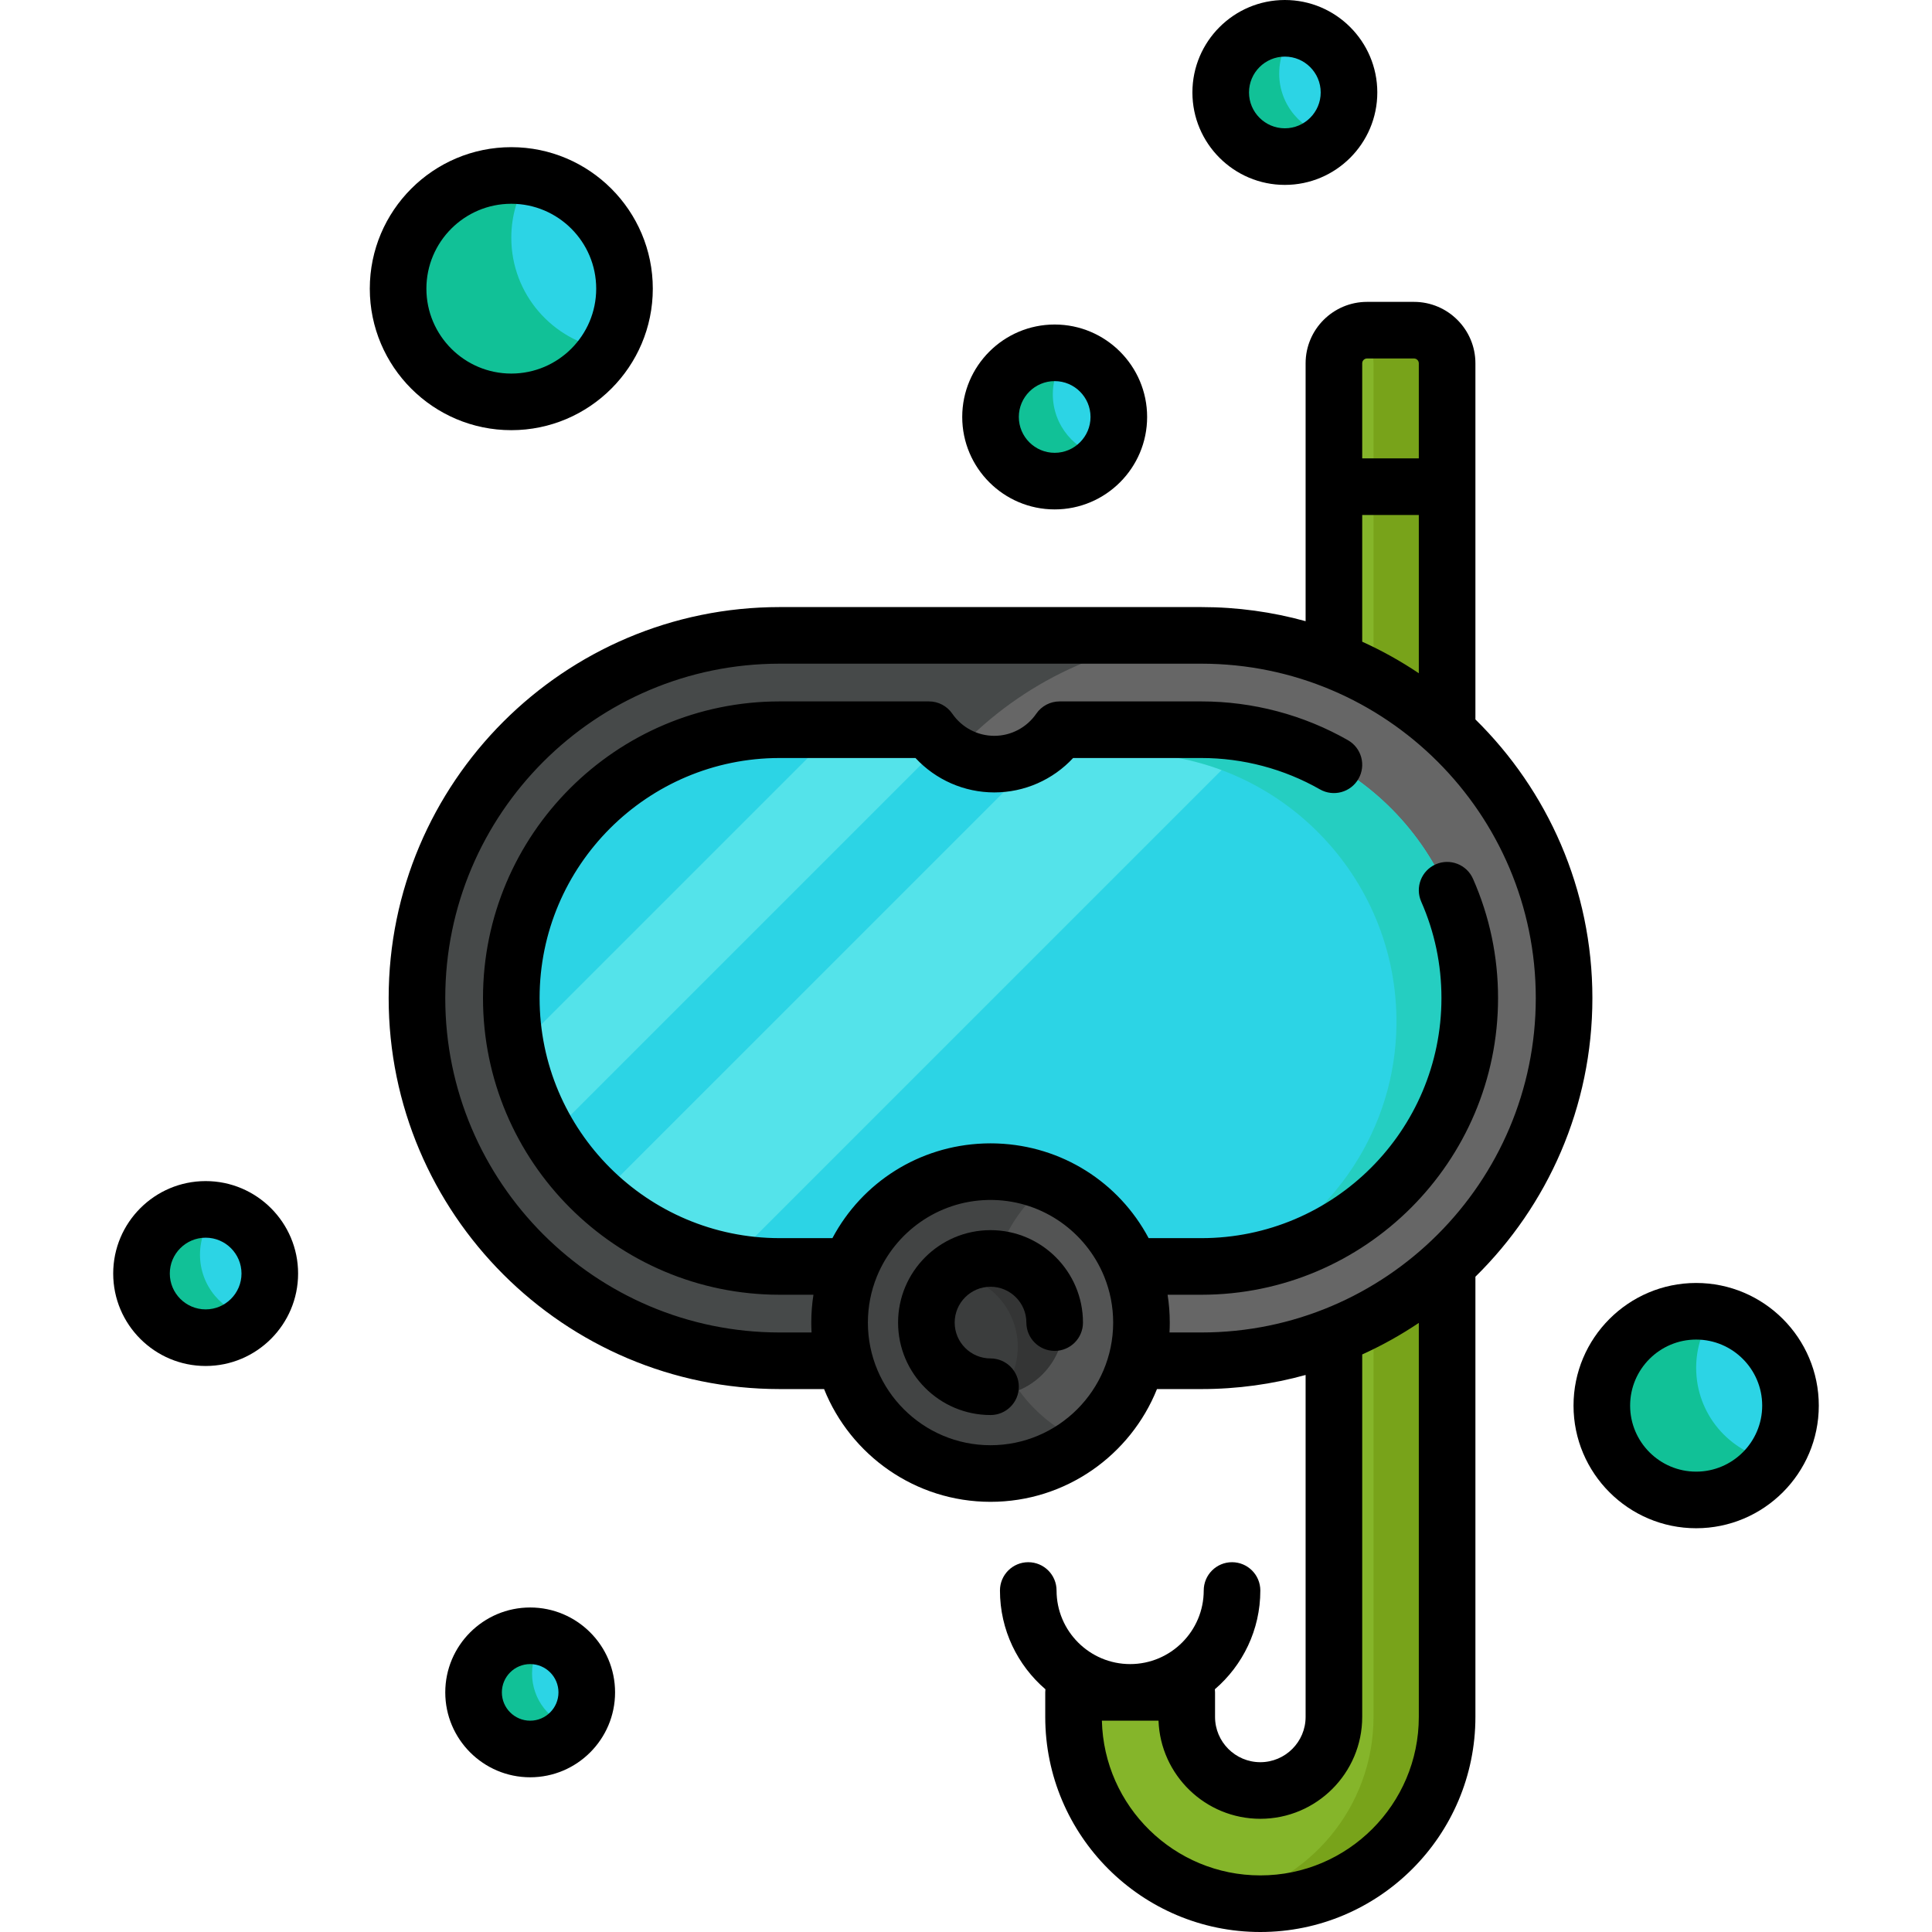 <?xml version="1.0" encoding="iso-8859-1"?>
<!-- Generator: Adobe Illustrator 19.0.0, SVG Export Plug-In . SVG Version: 6.00 Build 0)  -->
<svg version="1.1" id="Capa_1" xmlns="http://www.w3.org/2000/svg" xmlns:xlink="http://www.w3.org/1999/xlink" x="0px" y="0px"
	 viewBox="0 0 512 512" style="enable-background:new 0 0 512 512;" xml:space="preserve">
<g>
	<path style="fill:#85B52A;" d="M353.5,187.389V96.28c0-4.85,3.93-8.78,8.78-8.78h12.44c4.85,0,8.78,3.93,8.78,8.78v101.935
		L353.5,187.389z"/>
	<path style="fill:#85B52A;" d="M353.5,344.899V455c0,10.75-8.75,19.5-19.5,19.5s-19.5-8.75-19.5-19.5v-6.5h-30v6.5
		c0,27.29,22.21,49.5,49.5,49.5s49.5-22.21,49.5-49.5V322.707L353.5,344.899z"/>
</g>
<g>
	<path style="fill:#78A31A;" d="M374.72,87.5h-12.44c-1.257,0-2.449,0.268-3.53,0.744c3.09,1.359,5.25,4.443,5.25,8.036v94.898
		l19.5,7.037V96.28C383.5,91.43,379.57,87.5,374.72,87.5z"/>
	<path style="fill:#78A31A;" d="M364,337.132V455c0,23.953-17.112,43.988-39.75,48.53c3.154,0.633,6.413,0.97,9.75,0.97
		c27.29,0,49.5-22.21,49.5-49.5V322.707L364,337.132z"/>
</g>
<path style="fill:#666666;" d="M318.38,168.38c53.09,0,96.12,43.04,96.12,96.12c0,26.54-10.76,50.57-28.15,67.96
	c-17.39,17.4-41.43,28.16-67.97,28.16H302.5h-80.71h-15.17c-53.09,0-96.12-43.04-96.12-96.12c0-26.54,10.76-50.57,28.15-67.96
	c17.39-17.4,41.43-28.16,67.97-28.16H318.38z"/>
<path style="fill:#464949;" d="M227.774,264.5c0-26.54,10.76-50.57,28.15-67.96c16.786-16.795,39.768-27.401,65.213-28.118
	c-0.916-0.026-1.835-0.042-2.757-0.042H206.62c-26.54,0-50.58,10.76-67.97,28.16c-17.39,17.39-28.15,41.42-28.15,67.96
	c0,53.08,43.03,96.12,96.12,96.12h15.17h80.71h15.88c0.922,0,1.841-0.016,2.757-0.042
	C269.323,359.118,227.774,316.658,227.774,264.5z"/>
<circle style="fill:#535454;" cx="262.5" cy="350.5" r="40"/>
<path style="fill:#424444;" d="M262.5,345.105c0-12.811,6.031-24.207,15.4-31.528c-4.741-1.98-9.942-3.077-15.4-3.077
	c-22.09,0-40,17.91-40,40s17.91,40,40,40c9.279,0,17.814-3.169,24.6-8.472C272.655,375.995,262.5,361.737,262.5,345.105z"/>
<circle style="fill:#3B3D3D;" cx="262.5" cy="350.5" r="19.42"/>
<path style="fill:#343535;" d="M262.5,331.08c-5.793,0-10.979,2.551-14.537,6.574c0.767-0.092,1.544-0.154,2.337-0.154
	c10.725,0,19.42,8.695,19.42,19.42c0,4.932-1.854,9.421-4.883,12.846c9.621-1.156,17.083-9.334,17.083-19.266
	C281.92,339.775,273.225,331.08,262.5,331.08z"/>
<path style="fill:#2CD4E5;" d="M318.38,193.38c39.459,0,71.508,32.3,71.116,71.837c-0.388,39.147-32.875,70.403-72.023,70.403
	H299.63c-5.91-14.72-20.3-25.12-37.13-25.12s-31.22,10.4-37.13,25.12h-18.75c-39.22,0-71.12-31.91-71.12-71.12
	s31.9-71.12,71.12-71.12h37.224c1.437,0,2.768,0.672,3.701,1.764c3.852,4.504,9.564,7.356,15.955,7.356s12.103-2.852,15.955-7.356
	c0.934-1.092,2.265-1.764,3.701-1.764H318.38z"/>
<g>
	<path style="fill:#54E3EA;" d="M193.427,334.373l139.495-139.495c-4.696-0.98-9.559-1.498-14.542-1.498h-35.224
		c-0.232,0-0.46,0.024-0.685,0.057L158.806,317.103C168.346,325.782,180.253,331.891,193.427,334.373z"/>
	<path style="fill:#54E3EA;" d="M136.823,278.121c1.607,8.246,4.635,15.989,8.831,22.957l103.897-103.896
		c-0.712-0.635-1.385-1.312-2.006-2.037c-0.934-1.092-2.265-1.764-3.701-1.764h-22.28L136.823,278.121z"/>
</g>
<path style="fill:#25CEC1;" d="M318.38,193.38h-35.224c-1.437,0-2.768,0.672-3.701,1.764c-1.522,1.78-3.339,3.296-5.369,4.486
	h24.874c39.459,0,71.508,32.3,71.116,71.837c-0.276,27.806-16.754,51.617-40.303,63.087c33.427-5.734,59.377-34.379,59.723-69.337
	C389.888,225.68,357.839,193.38,318.38,193.38z"/>
<circle style="fill:#2CD4E5;" cx="135.5" cy="76.5" r="30"/>
<path style="fill:#11C197;" d="M135.5,63c0-5.939,1.733-11.47,4.709-16.129c-1.535-0.242-3.107-0.371-4.709-0.371
	c-16.57,0-30,13.43-30,30s13.43,30,30,30c10.631,0,19.962-5.533,25.291-13.871C146.459,90.369,135.5,77.967,135.5,63z"/>
<circle style="fill:#2CD4E5;" cx="279.5" cy="110.5" r="17"/>
<path style="fill:#11C197;" d="M279.008,104.5c0-4.046,1.419-7.757,3.778-10.676c-1.064-0.208-2.161-0.324-3.286-0.324
	c-9.39,0-17,7.61-17,17s7.61,17,17,17c5.344,0,10.106-2.469,13.222-6.324C284.906,119.645,279.008,112.765,279.008,104.5z"/>
<g>
	<circle style="fill:#2CD4E5;" cx="340.5" cy="24.5" r="17"/>
	<circle style="fill:#2CD4E5;" cx="54.5" cy="337.5" r="17"/>
	<path style="fill:#2CD4E5;" d="M449.5,347.5c13.81,0,25,11.19,25,25s-11.19,25-25,25s-25-11.19-25-25S435.69,347.5,449.5,347.5z"/>
</g>
<path style="fill:#11C197;" d="M449.5,362.5c0-5.433,1.738-10.456,4.679-14.556c-1.516-0.287-3.079-0.444-4.679-0.444
	c-13.81,0-25,11.19-25,25s11.19,25,25,25c8.377,0,15.784-4.122,20.321-10.444C458.249,384.865,449.5,374.71,449.5,362.5z"/>
<path style="fill:#2CD4E5;" d="M140.5,433.5c8.28,0,15,6.72,15,15s-6.72,15-15,15s-15-6.72-15-15S132.22,433.5,140.5,433.5z"/>
<g>
	<path style="fill:#11C197;" d="M339,19.5c0-4.535,1.786-8.644,4.68-11.692c-1.031-0.195-2.092-0.308-3.18-0.308
		c-9.39,0-17,7.61-17,17s7.61,17,17,17c4.855,0,9.223-2.045,12.32-5.308C344.952,34.702,339,27.802,339,19.5z"/>
	<path style="fill:#11C197;" d="M53,332.5c0-4.535,1.786-8.644,4.68-11.692c-1.031-0.195-2.092-0.308-3.18-0.308
		c-9.39,0-17,7.61-17,17s7.61,17,17,17c4.855,0,9.223-2.045,12.32-5.308C58.952,347.702,53,340.802,53,332.5z"/>
	<path style="fill:#11C197;" d="M141,443.5c0-3.594,1.269-6.891,3.378-9.475c-1.239-0.332-2.535-0.525-3.878-0.525
		c-8.28,0-15,6.72-15,15s6.72,15,15,15c4.687,0,8.871-2.155,11.622-5.525C145.723,456.262,141,450.437,141,443.5z"/>
</g>
<path d="M135.5,114c20.678,0,37.5-16.822,37.5-37.5S156.178,39,135.5,39S98,55.822,98,76.5S114.822,114,135.5,114z M135.5,54
	c12.407,0,22.5,10.093,22.5,22.5S147.907,99,135.5,99S113,88.907,113,76.5S123.093,54,135.5,54z"/>
<path d="M279.5,135c13.51,0,24.5-10.991,24.5-24.5S293.01,86,279.5,86S255,96.991,255,110.5S265.99,135,279.5,135z M279.5,101
	c5.238,0,9.5,4.262,9.5,9.5s-4.262,9.5-9.5,9.5s-9.5-4.262-9.5-9.5S274.262,101,279.5,101z"/>
<path d="M340.5,49c13.51,0,24.5-10.991,24.5-24.5S354.01,0,340.5,0S316,10.991,316,24.5S326.99,49,340.5,49z M340.5,15
	c5.238,0,9.5,4.262,9.5,9.5s-4.262,9.5-9.5,9.5s-9.5-4.262-9.5-9.5S335.262,15,340.5,15z"/>
<path d="M54.5,313C40.991,313,30,323.991,30,337.5S40.991,362,54.5,362S79,351.009,79,337.5S68.009,313,54.5,313z M54.5,347
	c-5.238,0-9.5-4.262-9.5-9.5s4.262-9.5,9.5-9.5s9.5,4.262,9.5,9.5S59.738,347,54.5,347z"/>
<path d="M449.5,340c-17.921,0-32.5,14.58-32.5,32.5s14.579,32.5,32.5,32.5s32.5-14.58,32.5-32.5S467.421,340,449.5,340z M449.5,390
	c-9.649,0-17.5-7.851-17.5-17.5s7.851-17.5,17.5-17.5s17.5,7.851,17.5,17.5S459.149,390,449.5,390z"/>
<path d="M140.5,426c-12.407,0-22.5,10.093-22.5,22.5s10.093,22.5,22.5,22.5s22.5-10.093,22.5-22.5S152.907,426,140.5,426z
	 M140.5,456c-4.136,0-7.5-3.364-7.5-7.5s3.364-7.5,7.5-7.5s7.5,3.364,7.5,7.5S144.636,456,140.5,456z"/>
<path d="M262.5,326c-13.509,0-24.5,10.991-24.5,24.5s10.991,24.5,24.5,24.5c4.143,0,7.5-3.358,7.5-7.5s-3.357-7.5-7.5-7.5
	c-5.238,0-9.5-4.262-9.5-9.5s4.262-9.5,9.5-9.5s9.5,4.262,9.5,9.5c0,4.142,3.357,7.5,7.5,7.5s7.5-3.358,7.5-7.5
	C287,336.991,276.01,326,262.5,326z"/>
<path d="M391,190.654V96.28c0-8.977-7.304-16.28-16.28-16.28h-12.44C353.304,80,346,87.303,346,96.28v68.339
	c-8.796-2.435-18.057-3.737-27.617-3.737H206.618C149.483,160.882,103,207.365,103,264.5s46.483,103.618,103.618,103.618h11.77
	C225.4,385.612,242.53,398,262.5,398s37.1-12.388,44.112-29.882h11.771c9.56,0,18.822-1.302,27.617-3.737V455
	c0,6.617-5.383,12-12,12s-12-5.383-12-12v-6.5c0-0.28-0.016-0.556-0.046-0.828C329.324,441.34,334,431.956,334,421.5
	c0-4.142-3.357-7.5-7.5-7.5s-7.5,3.358-7.5,7.5c0,10.752-8.748,19.5-19.5,19.5s-19.5-8.748-19.5-19.5c0-4.142-3.357-7.5-7.5-7.5
	s-7.5,3.358-7.5,7.5c0,10.456,4.676,19.84,12.046,26.172c-0.03,0.272-0.046,0.548-0.046,0.828v6.5c0,31.43,25.57,57,57,57
	s57-25.57,57-57V338.346c19.124-18.809,31-44.967,31-73.846S410.124,209.464,391,190.654z M361,96.28c0-0.706,0.574-1.28,1.28-1.28
	h12.439c0.706,0,1.28,0.574,1.28,1.28v25.195h-15V96.28H361z M361,136.475h15v41.942c-4.739-3.182-9.753-5.984-15-8.361V136.475z
	 M262.5,383c-17.92,0-32.5-14.58-32.5-32.5c0-4.302,0.841-8.412,2.366-12.174c0.02-0.049,0.04-0.098,0.06-0.147
	c4.76-11.576,16.017-19.82,29.207-20.168c0.028-0.001,0.056-0.001,0.084-0.002c0.102-0.002,0.204-0.004,0.306-0.006
	c0.031,0,0.063-0.001,0.095-0.001c0.127-0.001,0.255-0.002,0.382-0.002s0.255,0.001,0.382,0.002c0.032,0,0.063,0.001,0.095,0.001
	c0.102,0.001,0.204,0.003,0.306,0.006c0.028,0.001,0.056,0.001,0.084,0.002c13.186,0.347,24.439,8.586,29.202,20.156
	c0.024,0.058,0.048,0.116,0.071,0.175c1.522,3.758,2.36,7.862,2.36,12.158C295,368.42,280.421,383,262.5,383z M376,455
	c0,23.159-18.841,42-42,42c-22.825,0-41.456-18.3-41.988-41h15.007c0.527,14.427,12.428,26,26.981,26c14.888,0,27-12.112,27-27
	v-96.056c5.247-2.377,10.261-5.179,15-8.361L376,455L376,455z M318.383,353.118h-8.455c0.047-0.867,0.072-1.739,0.072-2.618
	c0-2.51-0.196-4.974-0.573-7.38h8.953c43.352,0,78.62-35.269,78.62-78.62c0-10.981-2.232-21.615-6.635-31.607
	c-1.671-3.79-6.099-5.507-9.888-3.839c-3.79,1.67-5.509,6.097-3.839,9.888c3.558,8.073,5.361,16.672,5.361,25.558
	c0,35.08-28.54,63.62-63.62,63.62h-13.978c-7.916-14.878-23.04-24.438-40.057-25.085c-0.008,0-0.015-0.001-0.023-0.001
	c-0.382-0.014-0.765-0.024-1.149-0.029c-0.04-0.001-0.08-0.001-0.12-0.002c-0.184-0.002-0.369-0.004-0.553-0.004
	s-0.369,0.001-0.553,0.004c-0.04,0-0.08,0.001-0.12,0.002c-0.384,0.005-0.767,0.015-1.149,0.029c-0.007,0-0.015,0.001-0.022,0.001
	c-17.017,0.646-32.141,10.206-40.057,25.085H206.62c-35.08,0-63.62-28.54-63.62-63.62s28.54-63.62,63.62-63.62h35.993
	c5.356,5.771,12.904,9.12,20.887,9.12s15.531-3.349,20.887-9.12h33.993c11.017,0,21.876,2.873,31.406,8.308
	c3.599,2.051,8.179,0.799,10.23-2.8c2.053-3.598,0.799-8.178-2.799-10.23c-11.79-6.724-25.221-10.277-38.838-10.277h-37.57
	c-2.469,0-4.78,1.215-6.18,3.25c-2.528,3.676-6.688,5.871-11.13,5.871s-8.603-2.194-11.131-5.871c-1.399-2.034-3.71-3.25-6.179-3.25
	h-39.57c-43.351,0-78.62,35.269-78.62,78.62s35.269,78.62,78.62,78.62h8.953c-0.377,2.406-0.573,4.87-0.573,7.38
	c0,0.878,0.025,1.751,0.072,2.618h-8.454c-48.864,0-88.618-39.754-88.618-88.618s39.754-88.618,88.618-88.618h111.765
	c48.863,0,88.617,39.754,88.617,88.618S367.246,353.118,318.383,353.118z"/>
<g>
</g>
<g>
</g>
<g>
</g>
<g>
</g>
<g>
</g>
<g>
</g>
<g>
</g>
<g>
</g>
<g>
</g>
<g>
</g>
<g>
</g>
<g>
</g>
<g>
</g>
<g>
</g>
<g>
</g>
</svg>
